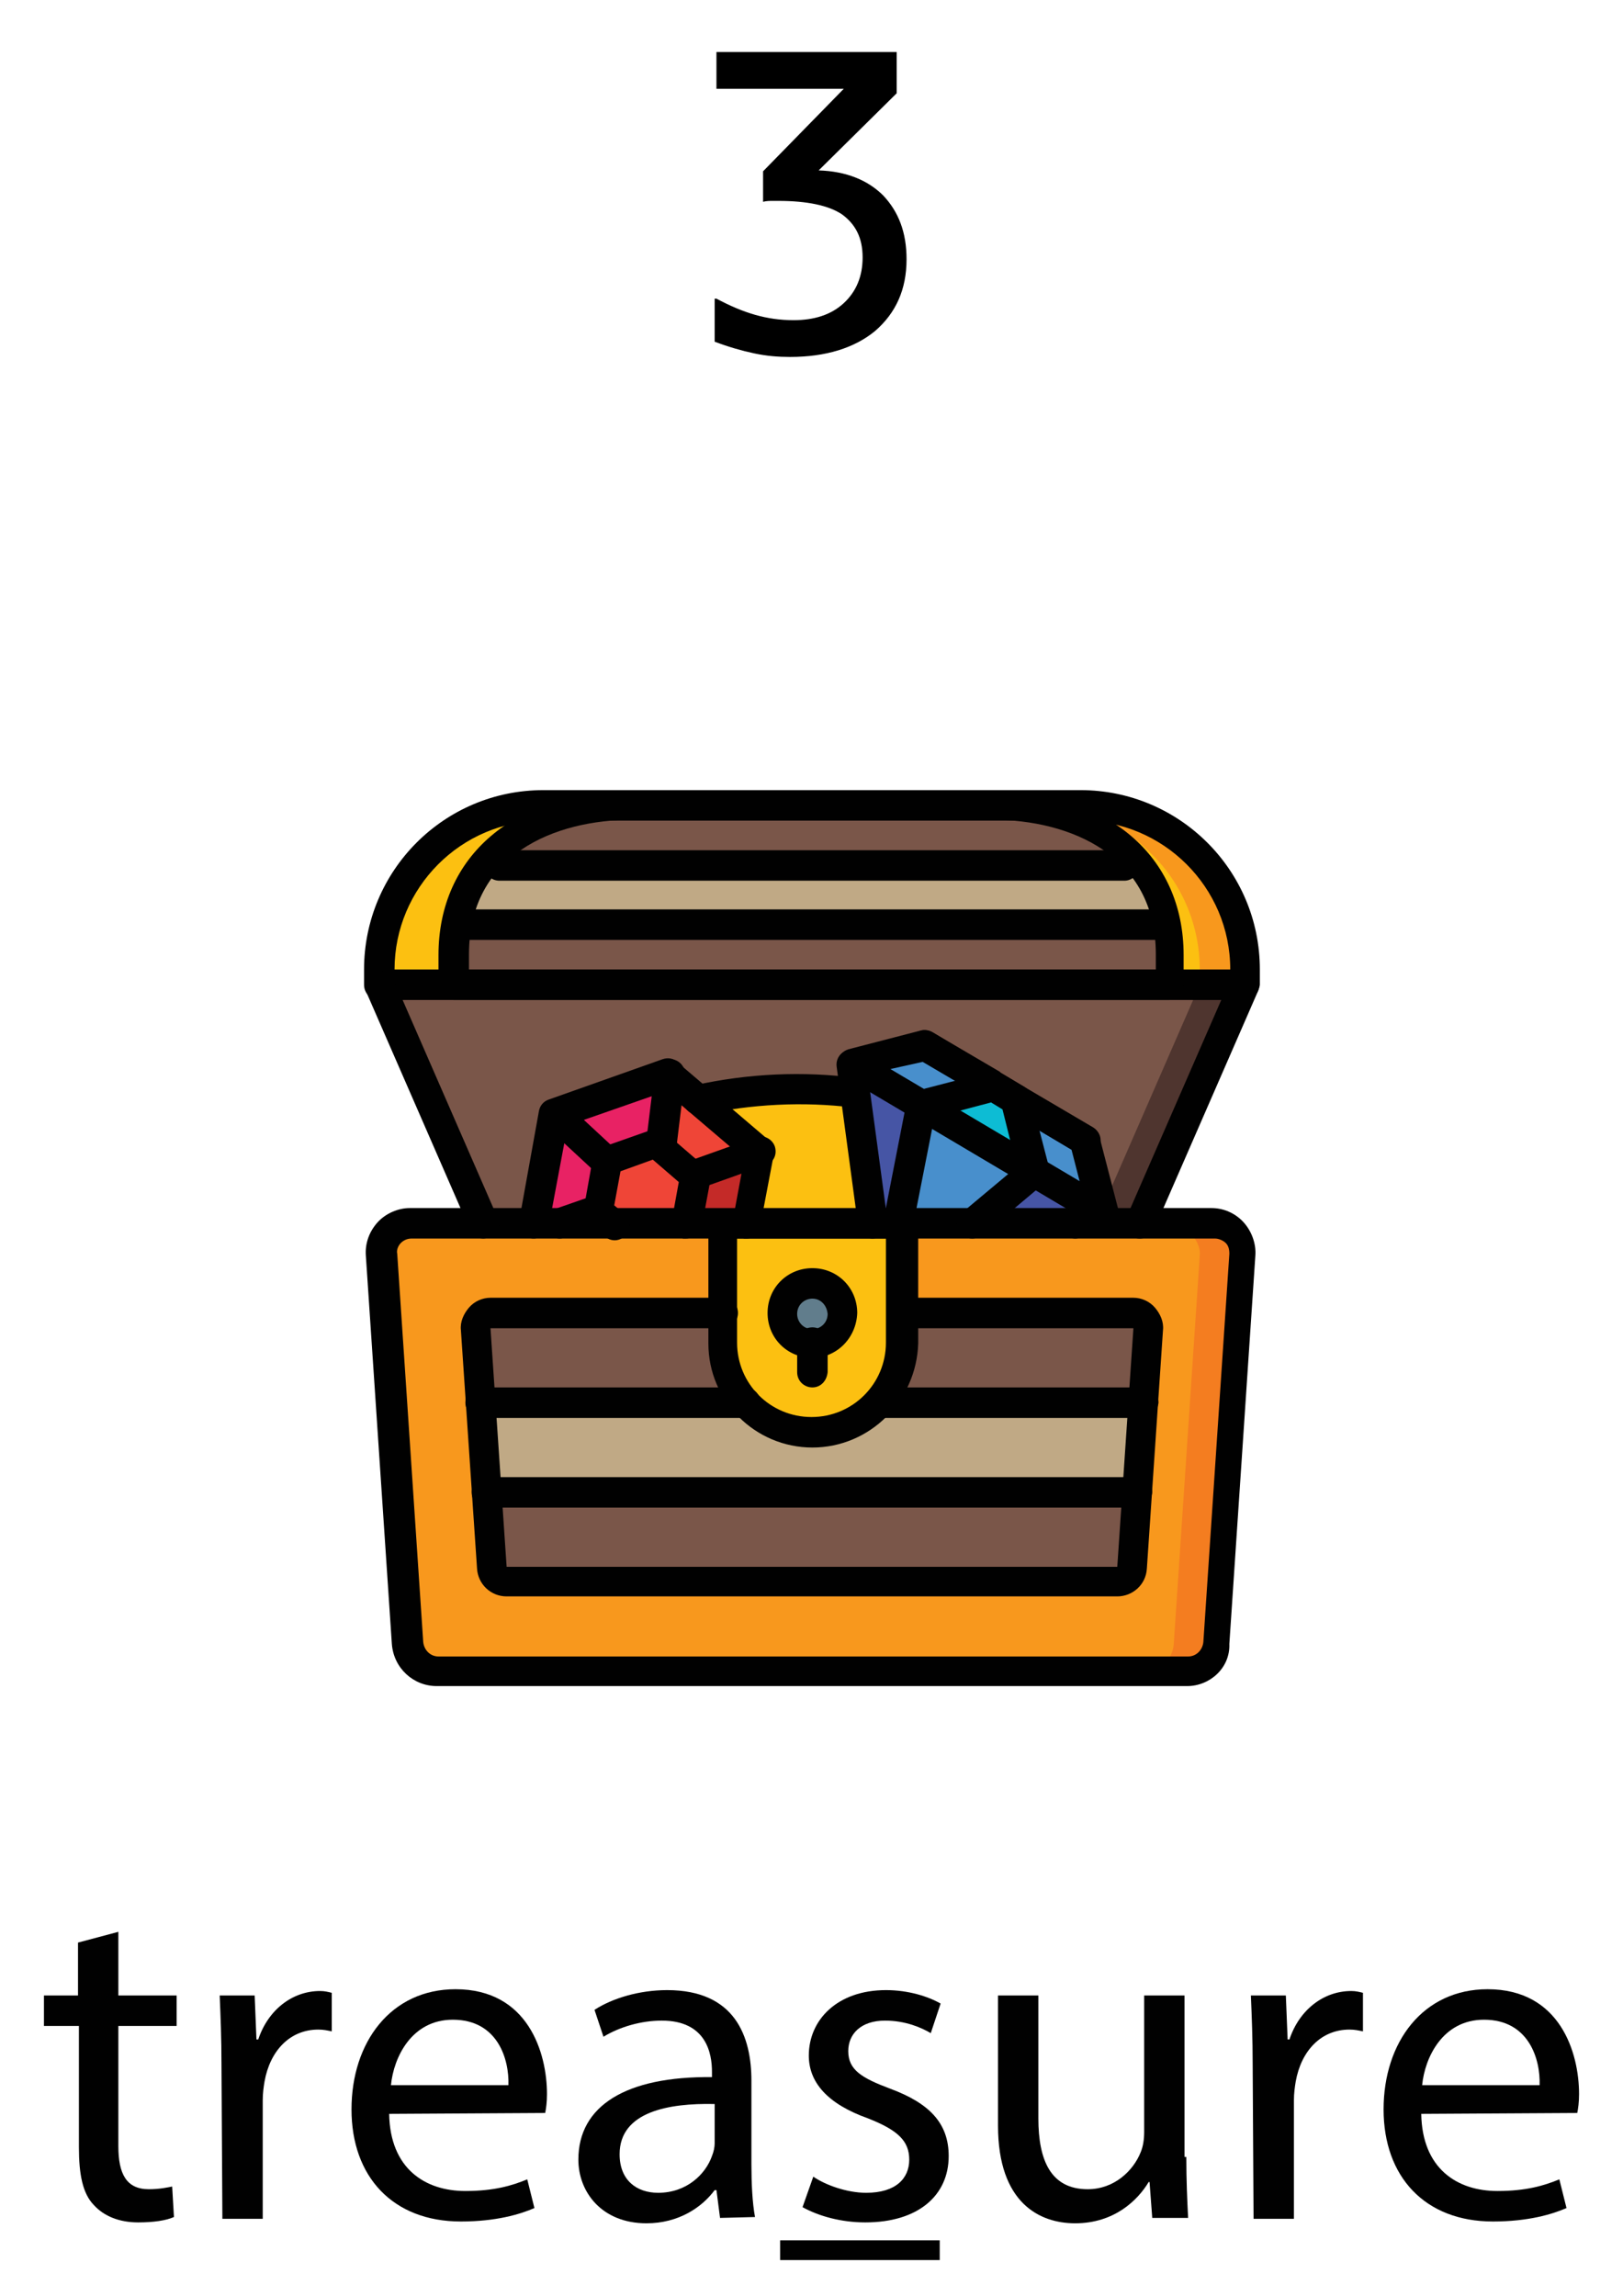 <svg
    xmlns="http://www.w3.org/2000/svg"
    viewBox="0 0 181 256"
    id="vector">
    <path
        id="path_1"
        d="M 138.8 108.1 L 138.8 109.8 L 42.3 109.8 L 42.3 108.1 C 42.3 103.2 44.2 98.6 47.7 95.2 C 51.1 91.8 55.8 89.8 60.6 89.8 L 120.5 89.8 C 125.4 89.8 130 91.7 133.4 95.2 C 136.9 98.6 138.8 103.3 138.8 108.1 Z"
        fill="#7a5649"/>
    <path
        id="path_2"
        d="M 138.8 109.8 L 127.2 136.4 L 53.9 136.4 L 42.3 109.8 L 88 107.4 L 90.5 107.3 L 138.8 109.8 Z"
        fill="#4f352f"/>
    <path
        id="path_3"
        d="M 133.8 109.8 L 122.2 136.4 L 53.9 136.4 L 42.3 109.8 L 88 107.4 L 133.8 109.8 Z"
        fill="#7a5649"/>
    <path
        id="path_4"
        d="M 61 136.7 L 66.4 132.4 L 69.7 134.8 L 71.1 139.5 L 61 136.7 Z"
        fill="#813035"/>
    <path
        id="path_5"
        d="M 138.6 140 L 135.7 183.3 C 135.6 185 134.1 186.4 132.4 186.4 L 48.7 186.4 C 46.9 186.4 45.5 185 45.4 183.3 L 42.5 140 C 42.4 139.1 42.8 138.2 43.4 137.5 C 44 136.8 44.9 136.4 45.8 136.4 L 135.2 136.4 C 136.1 136.4 137 136.8 137.6 137.5 C 138.3 138.2 138.6 139.1 138.6 140 Z"
        fill="#f47d20"/>
    <path
        id="path_6"
        d="M 133.8 140 L 130.9 183.3 C 130.8 185 129.3 186.4 127.6 186.4 L 48.7 186.4 C 46.9 186.4 45.5 185 45.4 183.3 L 42.5 140 C 42.4 139.1 42.8 138.2 43.4 137.5 C 44 136.8 44.9 136.4 45.8 136.4 L 130.4 136.4 C 131.3 136.4 132.2 136.8 132.8 137.5 C 133.4 138.2 133.9 139.1 133.8 140 Z"
        fill="#f8981d"/>
    <path
        id="path_7"
        d="M 82.3 138.6 L 80.7 129.3 L 77.9 122.7 C 81.5 121.9 85.2 121.5 88.9 121.5 C 91.1 121.5 93.3 121.6 95.4 121.9 L 100.1 138.6 L 82.3 138.6 Z"
        fill="#fcc011"/>
    <path
        id="path_8"
        d="M 77.5 131.1 L 76.5 136.5 L 68.4 136.5 L 66.6 135 L 66.6 135 L 67.6 129.4 L 73 127.5 L 77.5 131.1 L 77.5 131.1 Z"
        fill="#ef4537"/>
    <path
        id="path_9"
        d="M 102.6 123.2 L 102.6 123.2 L 102.8 123.3 L 102.6 123.2 Z"
        fill="#814638"/>
    <path
        id="path_10"
        d="M 93.9 146.4 C 93.9 148.2 92.4 149.7 90.6 149.7 C 88.8 149.7 87.3 148.2 87.3 146.4 C 87.3 144.6 88.8 143.1 90.6 143.1 C 92.4 143.1 93.9 144.6 93.9 146.4 Z"
        fill="#617d8c"/>
    <path
        id="path_11"
        d="M 80.6 136.4 L 80.6 149.7 C 80.6 155.2 85.1 159.7 90.6 159.7 C 96.1 159.7 100.6 155.2 100.6 149.7 L 100.6 136.4 L 80.6 136.4 Z M 90.6 149.7 C 88.8 149.7 87.3 148.2 87.3 146.4 C 87.3 144.6 88.8 143.1 90.6 143.1 C 92.4 143.1 93.9 144.6 93.9 146.4 C 93.9 148.3 92.4 149.7 90.6 149.7 Z"
        fill="#fcc011"/>
    <path
        id="path_12"
        d="M 83.1 156.4 L 53.6 156.4 L 53.1 148.2 C 53.1 147.7 53.2 147.3 53.5 146.9 C 53.8 146.6 54.3 146.4 54.7 146.4 L 80.6 146.4 L 80.6 149.7 C 80.6 152.2 81.5 154.6 83.1 156.4 Z"
        fill="#7a5649"/>
    <path
        id="path_13"
        d="M 127.5 156.4 L 126.8 166.4 L 54.3 166.4 L 53.6 156.4 L 83.1 156.4 C 85 158.5 87.7 159.7 90.5 159.7 C 93.3 159.7 96 158.5 97.9 156.4 L 127.5 156.4 Z"
        fill="#c0a985"/>
    <path
        id="path_14"
        d="M 126.8 166.4 L 126.2 174.8 C 126.1 175.7 125.4 176.3 124.5 176.3 L 56.5 176.3 C 55.6 176.3 54.9 175.6 54.8 174.8 L 54.2 166.4 L 126.8 166.4 Z"
        fill="#7a5649"/>
    <path
        id="path_15"
        d="M 127.9 148.2 L 127.4 156.4 L 98 156.4 C 99.7 154.6 100.6 152.2 100.6 149.7 L 100.6 146.4 L 126.4 146.4 C 126.9 146.4 127.3 146.6 127.6 146.9 C 127.9 147.3 128.1 147.7 127.9 148.2 Z"
        fill="#7a5649"/>
    <path
        id="path_16"
        d="M 70.6 89.8 C 63.6 89.8 57.5 92 53.9 96.5 C 52.3 98.4 51.3 100.7 50.9 103.2 C 50.7 104.3 50.6 105.4 50.6 106.5 L 50.6 109.8 L 42.3 109.8 L 42.3 108.1 C 42.3 103.2 44.2 98.6 47.7 95.2 C 51.1 91.8 55.8 89.8 60.6 89.8 L 70.6 89.8 Z"
        fill="#fcc011"/>
    <path
        id="path_17"
        d="M 138.8 108.1 L 138.8 109.8 L 130.5 109.8 L 130.5 106.5 C 130.5 105.4 130.4 104.3 130.2 103.2 C 129.8 100.8 128.7 98.5 127.2 96.5 C 123.6 92.1 117.5 89.8 110.5 89.8 L 120.5 89.8 C 125.4 89.8 130 91.7 133.4 95.2 C 136.9 98.6 138.8 103.3 138.8 108.1 Z"
        fill="#f8981d"/>
    <path
        id="path_18"
        d="M 133.8 108.1 L 133.8 109.8 L 130.5 109.8 L 130.5 106.5 C 130.5 105.4 130.4 104.3 130.2 103.2 C 129.8 100.8 128.7 98.5 127.2 96.5 C 123.6 92.1 117.5 89.8 110.5 89.8 L 115.5 89.8 C 120.4 89.8 125 91.7 128.4 95.2 C 131.9 98.6 133.8 103.3 133.8 108.1 Z"
        fill="#fcc011"/>
    <path
        id="path_19"
        d="M 130.4 106.5 L 130.4 109.8 L 50.6 109.8 L 50.6 106.5 C 50.6 105.4 50.7 104.3 50.9 103.2 L 130.2 103.2 C 130.4 104.2 130.4 105.4 130.4 106.5 Z"
        fill="#7a5649"/>
    <path
        id="path_20"
        d="M 130.2 103.1 L 50.9 103.1 C 51.3 100.7 52.4 98.4 53.9 96.4 L 127.2 96.4 C 128.7 98.4 129.8 100.7 130.2 103.1 Z"
        fill="#c0a985"/>
    <path
        id="path_21"
        d="M 123 135.2 L 115.3 130.7 L 113.2 122.6 L 114.5 123.3 L 120.9 127.1 L 123 135.2 Z"
        fill="#488fcc"/>
    <path
        id="path_22"
        d="M 110.7 121.1 L 102.6 123.2 L 94.9 118.7 L 103 116.6 L 109.4 120.4 L 110.7 121.1 Z"
        fill="#488fcc"/>
    <path
        id="path_23"
        d="M 115.4 130.7 L 102.9 123.3 L 102.9 123.3 L 102.7 123.2 L 110.8 121.1 L 110.8 121.1 L 113.3 122.6 L 115.4 130.7 Z"
        fill="#0dbcd4"/>
    <path
        id="path_24"
        d="M 102.6 123.2 L 102.6 123.2 L 100 136.5 L 97.3 136.5 L 95.4 121.9 L 95 118.7 L 102.6 123.2 Z"
        fill="#4655a5"/>
    <path
        id="path_25"
        d="M 115.4 130.7 L 108.5 136.5 L 100.1 136.5 L 102.6 123.3 L 102.8 123.4 L 102.8 123.4 L 115.4 130.7 Z"
        fill="#488fcc"/>
    <path
        id="path_26"
        d="M 123 135.2 L 119.8 136.4 L 108.4 136.4 L 115.3 130.6 L 123 135.2 Z"
        fill="#4655a5"/>
    <path
        id="path_27"
        d="M 84.8 128.5 L 83.3 136.4 L 76.5 136.4 L 77.5 131 L 84.8 128.5 Z"
        fill="#c42a28"/>
    <path
        id="path_28"
        d="M 84.8 128.5 L 77.5 131.1 L 77.5 131.1 L 73.2 127.4 L 74.6 119.8 L 77.9 122.6 L 84.8 128.5 Z"
        fill="#ef4537"/>
    <path
        id="path_29"
        d="M 74.6 119.8 L 73.2 127.4 L 67.8 129.3 L 62 124.3 L 74.6 119.8 Z"
        fill="#e82264"/>
    <path
        id="path_30"
        d="M 67.8 129.3 L 66.8 134.9 L 62.5 136.4 L 59.8 136.4 L 60.9 130.2 L 62 124.3 L 67.8 129.3 Z"
        fill="#e82264"/>
    <path
        id="path_31"
        d="M 132.4 188 L 48.7 188 C 46.1 188 43.9 186 43.7 183.3 L 40.8 140 C 40.7 138.6 41.2 137.3 42.1 136.3 C 43 135.3 44.4 134.7 45.7 134.7 L 135.1 134.7 C 136.5 134.7 137.8 135.3 138.7 136.3 C 139.6 137.3 140.1 138.7 140 140 L 137.1 183.3 C 137.2 186 134.9 188 132.4 188 Z M 45.9 138.1 C 45.4 138.1 45 138.3 44.7 138.6 C 44.4 138.9 44.2 139.4 44.3 139.8 L 47.2 183.1 C 47.3 184 48 184.7 48.9 184.7 L 132.5 184.7 C 133.4 184.7 134.1 184 134.2 183.1 L 137.1 139.8 C 137.1 139.3 137 138.9 136.7 138.6 C 136.4 138.3 135.9 138.1 135.5 138.1 L 45.9 138.1 Z"
        fill="#010101"/>
    <path
        id="path_32"
        d="M 124.6 178 L 56.5 178 C 54.7 178 53.3 176.6 53.2 174.9 L 51.4 148.3 C 51.3 147.4 51.7 146.5 52.3 145.8 C 52.9 145.1 53.8 144.7 54.7 144.7 L 80.6 144.7 C 81.5 144.7 82.3 145.4 82.3 146.4 C 82.3 147.3 81.6 148.1 80.6 148.1 L 54.7 148.1 L 56.5 174.7 L 124.6 174.7 L 126.4 148.1 L 100.6 148.1 C 99.7 148.1 98.9 147.4 98.9 146.4 C 98.9 145.5 99.6 144.7 100.6 144.7 L 126.4 144.7 C 127.3 144.7 128.2 145.1 128.8 145.8 C 129.4 146.5 129.8 147.4 129.7 148.3 L 127.9 174.9 C 127.8 176.7 126.3 178 124.6 178 Z"
        fill="#010101"/>
    <path
        id="path_33"
        d="M 138.8 111.5 L 42.3 111.5 C 41.4 111.5 40.6 110.8 40.6 109.8 L 40.6 108.1 C 40.6 97.1 49.5 88.1 60.6 88.1 L 120.5 88.1 C 131.5 88.1 140.5 97 140.5 108.1 L 140.5 109.8 C 140.4 110.7 139.7 111.5 138.8 111.5 Z M 44 108.1 L 137.2 108.1 C 137.2 98.9 129.7 91.5 120.6 91.5 L 60.6 91.5 C 51.4 91.5 44 99 44 108.1 Z"
        fill="#010101"/>
    <path
        id="path_34"
        d="M 130.4 111.5 L 50.6 111.5 C 49.7 111.5 48.9 110.8 48.9 109.8 L 48.9 106.5 C 48.9 95.4 57.4 88.2 70.5 88.2 L 110.4 88.2 C 123.5 88.2 132 95.4 132 106.5 L 132 109.8 C 132.2 110.7 131.4 111.5 130.4 111.5 Z M 52.3 108.1 L 128.9 108.1 L 128.9 106.4 C 128.9 95.4 119.4 91.4 110.6 91.4 L 70.6 91.4 C 61.8 91.4 52.3 95.3 52.3 106.4 L 52.3 108.1 Z"
        fill="#010101"/>
    <path
        id="path_35"
        d="M 90.6 161.4 C 84.2 161.4 79 156.2 79 149.8 L 79 136.5 C 79 135.6 79.7 134.8 80.7 134.8 L 100.7 134.8 C 101.6 134.8 102.4 135.5 102.4 136.5 L 102.4 149.8 C 102.2 156.2 97 161.4 90.6 161.4 Z M 82.2 138.1 L 82.2 149.7 C 82.2 154.3 85.9 158 90.5 158 C 95.1 158 98.8 154.3 98.8 149.7 L 98.8 138.1 L 82.2 138.1 Z"
        fill="#010101"/>
    <path
        id="path_36"
        d="M 90.6 151.4 C 87.8 151.4 85.6 149.2 85.6 146.4 C 85.6 143.6 87.8 141.4 90.6 141.4 C 93.4 141.4 95.6 143.6 95.6 146.4 C 95.5 149.2 93.3 151.4 90.6 151.4 Z M 90.6 144.8 C 89.7 144.8 88.9 145.5 88.9 146.5 C 88.9 147.4 89.6 148.2 90.6 148.2 C 91.5 148.2 92.3 147.5 92.3 146.5 C 92.2 145.5 91.5 144.8 90.6 144.8 Z"
        fill="#010101"/>
    <path
        id="path_37"
        d="M 129.3 104.8 L 51.8 104.8 C 50.9 104.8 50.1 104.1 50.1 103.1 C 50.1 102.2 50.8 101.4 51.8 101.4 L 129.4 101.4 C 130.3 101.4 131.1 102.1 131.1 103.1 C 130.9 104.1 130.3 104.8 129.3 104.8 Z"
        fill="#010101"/>
    <path
        id="path_38"
        d="M 125.4 98.2 L 55.7 98.2 C 54.8 98.2 54 97.5 54 96.5 C 54 95.6 54.7 94.8 55.7 94.8 L 125.4 94.8 C 126.3 94.8 127.1 95.5 127.1 96.5 C 127.1 97.4 126.3 98.2 125.4 98.2 Z"
        fill="#010101"/>
    <path
        id="path_39"
        d="M 90.6 154.7 C 89.7 154.7 88.9 154 88.9 153 L 88.9 149.7 C 88.9 148.8 89.6 148 90.6 148 C 91.5 148 92.3 148.7 92.3 149.7 L 92.3 153 C 92.2 154 91.5 154.7 90.6 154.7 Z"
        fill="#010101"/>
    <path
        id="path_40"
        d="M 127.5 158.1 L 98 158.1 C 97.1 158.1 96.3 157.4 96.3 156.4 C 96.3 155.5 97 154.7 98 154.7 L 127.5 154.7 C 128.4 154.7 129.2 155.4 129.2 156.4 C 129.1 157.3 128.4 158.1 127.5 158.1 Z"
        fill="#010101"/>
    <path
        id="path_41"
        d="M 83.1 158.1 L 53.6 158.1 C 52.7 158.1 51.9 157.4 51.9 156.4 C 51.9 155.5 52.6 154.7 53.6 154.7 L 83.1 154.7 C 84 154.7 84.8 155.4 84.8 156.4 C 84.8 157.3 84 158.1 83.1 158.1 Z"
        fill="#010101"/>
    <path
        id="path_42"
        d="M 126.8 168.1 L 54.3 168.1 C 53.4 168.1 52.6 167.4 52.6 166.4 C 52.6 165.5 53.3 164.7 54.3 164.7 L 126.8 164.7 C 127.7 164.7 128.5 165.4 128.5 166.4 C 128.4 167.3 127.7 168.1 126.8 168.1 Z"
        fill="#010101"/>
    <path
        id="path_43"
        d="M 102.8 124.9 C 102.6 124.9 102.4 124.9 102.2 124.8 L 102.1 124.8 C 101.5 124.7 101.1 124.2 100.9 123.6 C 100.7 123 100.9 122.4 101.3 122 C 101.7 121.6 102.3 121.4 102.9 121.5 L 103 121.5 C 103.2 121.5 103.3 121.6 103.5 121.7 C 104.3 122.1 104.6 123.1 104.2 124 C 104 124.6 103.5 124.9 102.8 124.9 Z"
        fill="#010101"/>
    <path
        id="path_44"
        d="M 127.2 138.1 C 127 138.1 126.7 138.1 126.5 138 C 126.1 137.8 125.8 137.5 125.6 137.1 C 125.4 136.7 125.4 136.2 125.6 135.8 L 137.2 109.2 C 137.6 108.4 138.5 108 139.4 108.4 C 140.2 108.8 140.6 109.7 140.3 110.5 L 128.7 137.1 C 128.4 137.7 127.8 138.1 127.2 138.1 Z"
        fill="#010101"/>
    <path
        id="path_45"
        d="M 77.9 124.3 C 77 124.3 76.3 123.7 76.2 122.8 C 76.1 122 76.7 121.2 77.5 121 C 83.4 119.7 89.5 119.4 95.6 120.2 C 96.5 120.3 97.1 121.2 97 122.1 C 96.9 123 96.1 123.7 95.2 123.5 C 89.6 122.8 83.8 123.1 78.3 124.3 C 78.1 124.3 78 124.3 77.9 124.3 Z"
        fill="#010101"/>
    <path
        id="path_46"
        d="M 53.9 138.1 C 53.2 138.1 52.6 137.7 52.4 137.1 L 40.8 110.5 C 40.5 109.7 40.9 108.7 41.7 108.4 C 42.5 108 43.5 108.4 43.9 109.2 L 55.5 135.8 C 55.9 136.6 55.5 137.6 54.6 138 C 54.4 138 54.2 138.1 53.9 138.1 Z"
        fill="#010101"/>
    <path
        id="path_47"
        d="M 123 136.9 C 122.7 136.9 122.4 136.8 122.2 136.7 L 94.2 120.1 C 93.6 119.8 93.3 119.1 93.4 118.4 C 93.5 117.7 94 117.2 94.6 117 L 102.7 114.9 C 103.1 114.8 103.6 114.9 104 115.1 L 110.3 118.9 L 110.3 118.9 L 121.8 125.7 C 122.2 125.9 122.5 126.3 122.6 126.7 L 124.7 134.8 C 124.8 135.3 124.7 135.8 124.4 136.2 C 124 136.6 123.5 136.9 123 136.9 Z M 99.3 119.2 L 120.4 131.7 L 119.5 128.2 L 113.8 124.8 L 113.8 124.8 L 102.9 118.4 L 99.3 119.2 Z"
        fill="#010101"/>
    <path
        id="path_48"
        d="M 108.4 138.1 C 107.7 138.1 107.1 137.7 106.8 137 C 106.5 136.3 106.8 135.6 107.3 135.2 L 113.4 130.1 L 111.8 123.7 L 110 122.6 C 110 122.6 109.9 122.6 109.9 122.5 L 102.3 118 C 101.5 117.5 101.2 116.5 101.7 115.7 C 102.2 114.9 103.2 114.6 104 115.1 L 111.5 119.5 L 111.6 119.6 L 114.1 121.1 C 114.5 121.3 114.8 121.7 114.9 122.1 L 117 130.2 C 117.2 130.8 116.9 131.5 116.5 131.9 L 109.6 137.7 C 109.2 138 108.8 138.1 108.4 138.1 Z"
        fill="#010101"/>
    <path
        id="path_49"
        d="M 100.1 138.1 C 100 138.1 99.9 138.1 99.8 138.1 C 98.9 137.9 98.3 137.1 98.5 136.2 L 101.1 122.9 C 101.2 122.3 101.7 121.8 102.3 121.6 L 110.4 119.5 C 110.8 119.4 111.3 119.5 111.7 119.7 L 121.9 125.7 C 122.7 126.2 123 127.2 122.5 128 C 122 128.8 121 129.1 120.2 128.6 L 110.6 122.9 L 104.2 124.6 L 101.8 136.8 C 101.6 137.5 100.9 138.1 100.1 138.1 Z"
        fill="#010101"/>
    <path
        id="path_50"
        d="M 97.3 138.1 C 96.5 138.1 95.8 137.5 95.7 136.7 L 93.3 118.9 C 93.2 118 93.8 117.2 94.7 117.1 C 95.6 117 96.4 117.6 96.6 118.5 L 99 136.3 C 99.1 136.8 98.9 137.3 98.6 137.6 C 98.3 137.9 97.8 138.1 97.3 138.1 Z"
        fill="#010101"/>
    <path
        id="path_51"
        d="M 119.9 138.1 C 119.1 138.1 118.4 137.5 118.3 136.7 C 118.2 135.9 118.6 135.1 119.3 134.8 L 122.5 133.6 C 123.4 133.3 124.3 133.7 124.6 134.6 C 124.9 135.4 124.5 136.4 123.7 136.7 L 120.5 137.9 C 120.3 138.1 120.1 138.1 119.9 138.1 Z"
        fill="#010101"/>
    <path
        id="path_52"
        d="M 83.3 138.1 C 83.2 138.1 83.1 138.1 83 138.1 C 82.1 137.9 81.5 137.1 81.7 136.2 L 83 129.2 L 74.2 121.7 L 63.3 125.5 L 61.2 136.7 C 61.1 137.3 60.7 137.8 60.1 138 C 59.5 138.2 58.9 138.1 58.5 137.7 C 58 137.3 57.8 136.7 57.9 136.1 L 60.1 123.9 C 60.2 123.3 60.6 122.8 61.2 122.6 L 73.9 118.1 C 74.5 117.9 75.1 118 75.5 118.4 L 85.7 127.1 C 86.2 127.5 86.4 128.1 86.3 128.7 L 84.8 136.6 C 84.8 137.5 84.1 138.1 83.3 138.1 Z"
        fill="#010101"/>
    <path
        id="path_53"
        d="M 76.5 138.1 C 76.4 138.1 76.3 138.1 76.2 138.1 C 75.3 137.9 74.7 137.1 74.9 136.2 L 75.7 131.8 L 72.8 129.3 L 69.2 130.6 L 68.5 134.4 L 69.6 135.3 C 70.3 135.9 70.4 137 69.8 137.7 C 69.2 138.4 68.2 138.5 67.5 137.9 L 65.7 136.4 C 65.3 136.1 65.1 135.6 65.1 135.1 C 65.1 135 65.1 134.9 65.1 134.8 L 66.1 129.2 C 66.2 128.6 66.6 128.1 67.2 127.9 L 72.6 126 C 73.2 125.8 73.8 125.9 74.2 126.3 L 78.5 130 C 78.6 130.1 78.7 130.2 78.8 130.3 C 79.1 130.7 79.3 131.2 79.2 131.7 L 78.2 137.1 C 78 137.5 77.3 138.1 76.5 138.1 Z"
        fill="#010101"/>
    <path
        id="path_54"
        d="M 67.4 131 C 67 131 66.6 130.8 66.3 130.6 L 60.8 125.5 C 60.1 124.9 60.1 123.8 60.7 123.1 C 61.3 122.4 62.4 122.4 63.1 123 L 68.6 128.1 C 69.1 128.6 69.3 129.3 69 129.9 C 68.7 130.5 68.1 131 67.4 131 Z"
        fill="#010101"/>
    <path
        id="path_55"
        d="M 62.4 138.1 C 61.6 138.1 60.9 137.5 60.8 136.7 C 60.7 135.9 61.1 135.1 61.9 134.8 L 66.2 133.3 C 67.1 133 68 133.5 68.3 134.3 C 68.6 135.2 68.2 136.1 67.3 136.4 L 63 137.9 C 62.8 138.1 62.6 138.1 62.4 138.1 Z"
        fill="#010101"/>
    <path
        id="path_56"
        d="M 77.5 132.7 C 76.7 132.7 76 132.1 75.9 131.3 C 75.8 130.5 76.2 129.7 77 129.4 L 84.3 126.8 C 85.2 126.5 86.1 127 86.4 127.8 C 86.7 128.7 86.3 129.6 85.4 129.9 L 78.1 132.5 C 77.9 132.7 77.7 132.7 77.5 132.7 Z"
        fill="#010101"/>
    <path
        id="path_57"
        d="M 73.7 128.8 C 73.6 128.8 73.6 128.8 73.5 128.8 C 73.1 128.7 72.7 128.5 72.4 128.2 C 72.1 127.9 72 127.4 72.1 127 L 73 119.6 C 73.1 118.7 73.9 118 74.9 118.1 C 75.8 118.2 76.5 119 76.4 120 L 75.5 127.4 C 75.2 128.2 74.5 128.8 73.7 128.8 Z"
        fill="#010101"/>
    <path
        id="path_58"
        d="M 13.2 215.4 L 13.2 222.5 L 19.7 222.5 L 19.7 225.9 L 13.2 225.9 L 13.2 239.3 C 13.2 242.4 14.1 244.1 16.6 244.1 C 17.8 244.1 18.7 243.9 19.2 243.8 L 19.4 247.2 C 18.5 247.6 17.1 247.8 15.4 247.8 C 13.3 247.8 11.6 247.1 10.5 245.9 C 9.2 244.6 8.8 242.4 8.8 239.4 L 8.8 225.9 L 4.9 225.9 L 4.9 222.5 L 8.7 222.5 L 8.7 216.6 L 13.2 215.4 Z"
        fill="#010101"/>
    <path
        id="path_59"
        d="M 24.7 230.2 C 24.7 227.3 24.6 224.8 24.5 222.5 L 28.4 222.5 L 28.6 227.4 L 28.8 227.4 C 29.9 224.1 32.6 222 35.7 222 C 36.2 222 36.6 222.1 37 222.2 L 37 226.5 C 36.5 226.4 36.1 226.3 35.5 226.3 C 32.3 226.3 30.1 228.7 29.5 232.1 C 29.4 232.7 29.3 233.4 29.3 234.2 L 29.3 247.4 L 24.8 247.4 L 24.7 230.2 L 24.7 230.2 Z"
        fill="#010101"/>
    <path
        id="path_60"
        d="M 43.4 235.7 C 43.5 241.8 47.4 244.3 51.9 244.3 C 55.1 244.3 57.1 243.7 58.8 243 L 59.6 246.2 C 58 246.9 55.3 247.7 51.4 247.7 C 43.8 247.7 39.2 242.7 39.2 235.2 C 39.2 227.7 43.6 221.8 50.8 221.8 C 58.9 221.8 61 228.9 61 233.5 C 61 234.4 60.9 235.1 60.8 235.6 L 43.4 235.7 L 43.4 235.7 Z M 56.7 232.5 C 56.8 229.6 55.5 225.2 50.5 225.2 C 45.9 225.2 43.9 229.4 43.6 232.5 L 56.7 232.5 Z"
        fill="#010101"/>
    <path
        id="path_61"
        d="M 80.3 247.3 L 79.9 244.2 L 79.7 244.2 C 78.3 246.1 75.7 247.9 72.1 247.9 C 67.1 247.9 64.5 244.4 64.5 240.8 C 64.5 234.8 69.8 231.5 79.4 231.6 L 79.4 231 C 79.4 229 78.8 225.3 73.8 225.3 C 71.5 225.3 69.1 226 67.3 227.1 L 66.3 224.1 C 68.3 222.8 71.3 221.9 74.4 221.9 C 82 221.9 83.8 227.1 83.8 232 L 83.8 241.3 C 83.8 243.4 83.9 245.6 84.2 247.2 L 80.3 247.3 L 80.3 247.3 Z M 79.6 234.6 C 74.7 234.5 69.1 235.4 69.1 240.2 C 69.1 243.1 71 244.5 73.4 244.5 C 76.6 244.5 78.7 242.4 79.4 240.4 C 79.6 239.9 79.7 239.4 79.7 239 L 79.7 234.6 L 79.6 234.6 L 79.6 234.6 Z"
        fill="#010101"/>
    <path
        id="path_62"
        d="M 90.7 242.7 C 92 243.6 94.4 244.5 96.6 244.5 C 99.9 244.5 101.4 242.9 101.4 240.8 C 101.4 238.7 100.1 237.5 96.8 236.2 C 92.3 234.6 90.2 232.2 90.2 229.2 C 90.2 225.2 93.4 221.9 98.8 221.9 C 101.3 221.9 103.5 222.6 104.9 223.4 L 103.8 226.7 C 102.8 226.1 101 225.3 98.7 225.3 C 96 225.3 94.6 226.8 94.6 228.7 C 94.6 230.8 96.1 231.7 99.3 232.9 C 103.6 234.5 105.8 236.7 105.8 240.4 C 105.8 244.8 102.4 247.8 96.5 247.8 C 93.8 247.8 91.3 247.1 89.5 246.1 L 90.7 242.7 Z"
        fill="#010101"/>
    <path
        id="path_63"
        d="M 132.3 240.5 C 132.3 243.1 132.4 245.3 132.5 247.3 L 128.5 247.3 L 128.2 243.3 L 128.1 243.3 C 126.9 245.3 124.3 247.9 119.9 247.9 C 116 247.9 111.3 245.7 111.3 237 L 111.3 222.5 L 115.8 222.5 L 115.8 236.2 C 115.8 240.9 117.2 244.1 121.3 244.1 C 124.3 244.1 126.4 242 127.2 240 C 127.5 239.3 127.6 238.5 127.6 237.7 L 127.6 222.5 L 132.1 222.5 L 132.1 240.5 L 132.3 240.5 Z"
        fill="#010101"/>
    <path
        id="path_64"
        d="M 139.7 230.2 C 139.7 227.3 139.6 224.8 139.5 222.5 L 143.4 222.5 L 143.6 227.4 L 143.8 227.4 C 144.9 224.1 147.6 222 150.7 222 C 151.2 222 151.6 222.1 152 222.2 L 152 226.5 C 151.5 226.4 151.1 226.3 150.5 226.3 C 147.3 226.3 145.1 228.7 144.5 232.1 C 144.4 232.7 144.3 233.4 144.3 234.2 L 144.3 247.4 L 139.8 247.4 L 139.7 230.2 L 139.7 230.2 Z"
        fill="#010101"/>
    <path
        id="path_65"
        d="M 158.5 235.7 C 158.6 241.8 162.5 244.3 167 244.3 C 170.2 244.3 172.2 243.7 173.9 243 L 174.7 246.2 C 173.1 246.9 170.4 247.7 166.5 247.7 C 158.9 247.7 154.3 242.7 154.3 235.2 C 154.3 227.7 158.7 221.8 165.9 221.8 C 174 221.8 176.1 228.9 176.1 233.5 C 176.1 234.4 176 235.1 175.9 235.6 L 158.5 235.7 L 158.5 235.7 Z M 171.7 232.5 C 171.8 229.6 170.5 225.2 165.5 225.2 C 160.9 225.2 158.9 229.4 158.6 232.5 L 171.7 232.5 Z"
        fill="#010101"/>
    <path
        id="path_66"
        d="M 87 249.8 L 104.8 249.8 L 104.8 252 L 87 252 Z"
        fill="#010101"/>
    <path
        id="path_67"
        d="M 79.9 33.3 C 81.4 34.1 82.8 34.7 84.2 35.1 C 85.6 35.5 87 35.7 88.5 35.7 C 90.8 35.7 92.7 35.1 94.1 33.8 C 95.5 32.5 96.2 30.8 96.2 28.7 C 96.2 26.5 95.4 25 93.9 23.9 C 92.4 22.9 90 22.4 86.8 22.4 C 86.7 22.4 86.5 22.4 86.2 22.4 C 85.8 22.4 85.5 22.4 85.1 22.5 L 85.1 19.1 L 94.1 9.9 L 79.9 9.9 L 79.9 5.8 L 100 5.8 L 100 10.4 L 91.3 19 C 94.4 19.1 96.8 20.1 98.5 21.8 C 100.2 23.6 101.1 25.9 101.1 28.9 C 101.1 32.3 99.9 34.9 97.6 36.9 C 95.3 38.8 92.1 39.8 88.1 39.8 C 86.8 39.8 85.5 39.7 84.1 39.4 C 82.7 39.1 81.3 38.7 79.7 38.1 L 79.7 33.3 Z"
        fill="#000000"/>
</svg>
